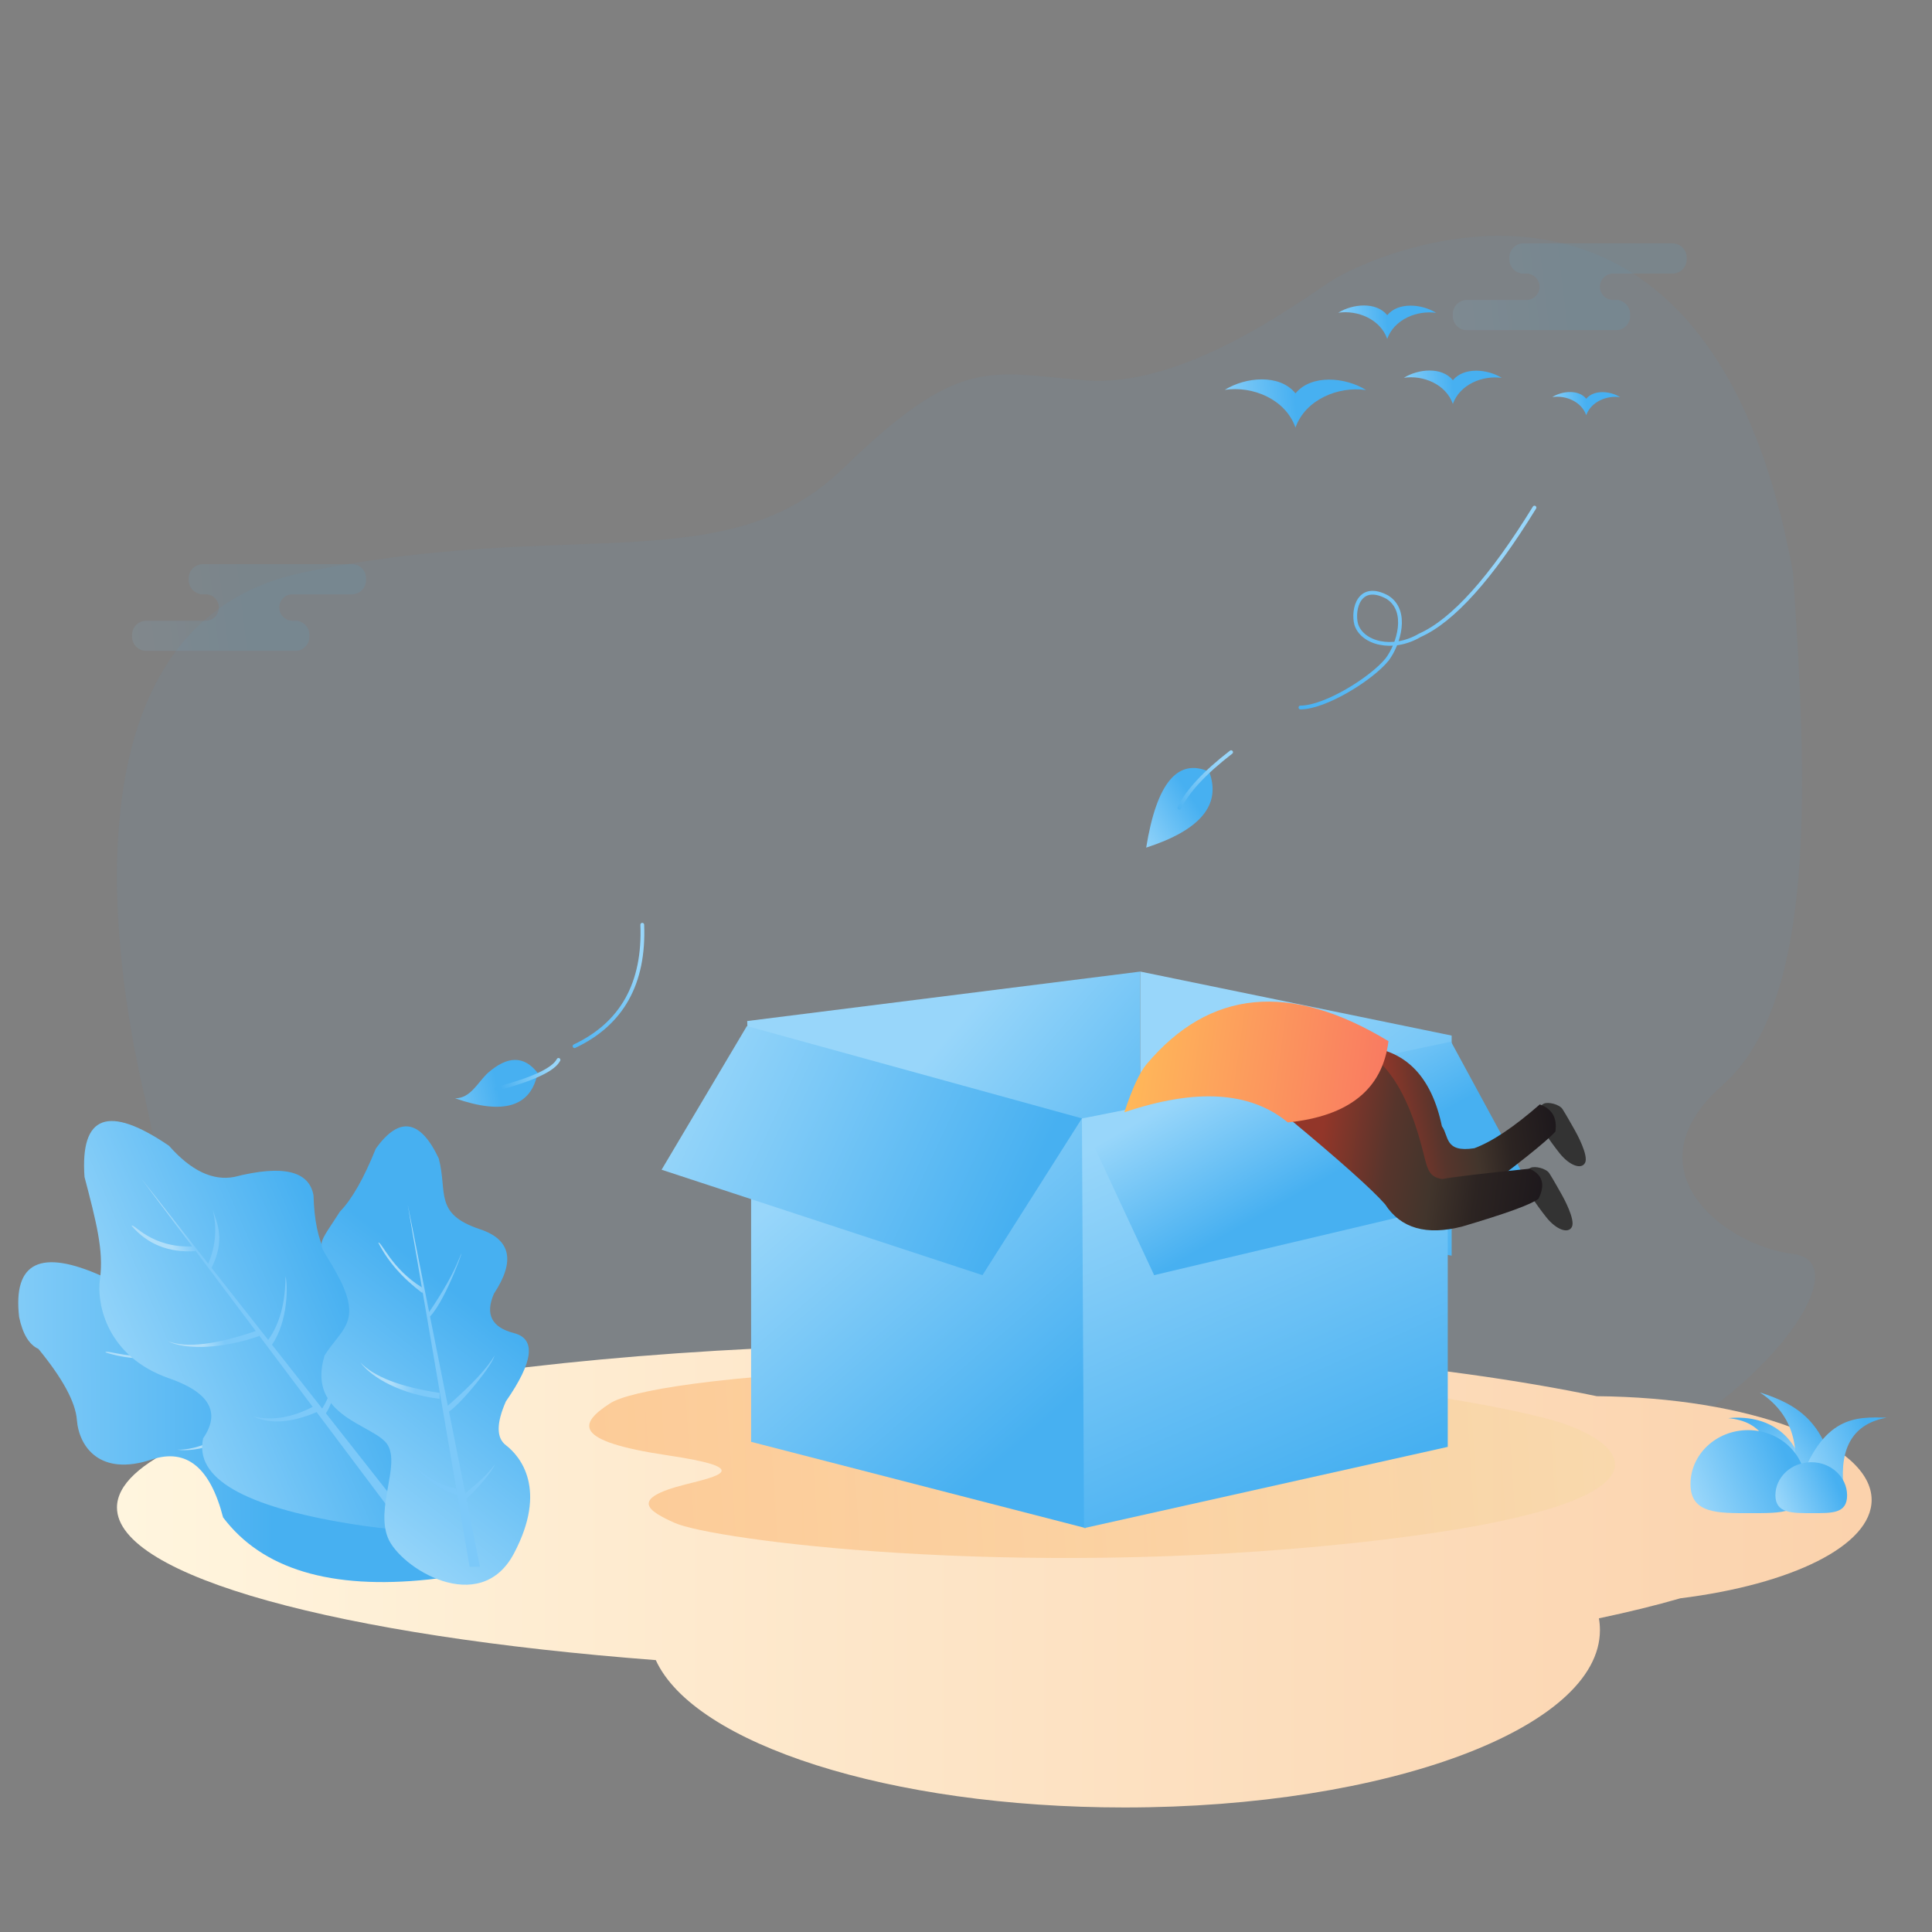 <svg width="1024px" height="1024px" viewBox="0 0 1024 1024" version="1.1" xmlns="http://www.w3.org/2000/svg" xmlns:xlink="http://www.w3.org/1999/xlink">
  <rect x="0" y="0" width="1024" height="1024" fill="#808080" stroke="none"/>
  <title>暂无数据</title>
  <defs>
      <linearGradient x1="-13.582%" y1="50%" x2="50%" y2="47.203%" id="linearGradient-1">
          <stop stop-color="#98D6FA" offset="0%"></stop>
          <stop stop-color="#47B0F1" offset="100%"></stop>
      </linearGradient>
      <linearGradient x1="-9.33772794e-14%" y1="-3.106%" x2="100%" y2="-3.106%" id="linearGradient-2">
          <stop stop-color="#FFF5DE" offset="0%"></stop>
          <stop stop-color="#FBD2AC" offset="100%"></stop>
      </linearGradient>
      <linearGradient x1="-13.582%" y1="50%" x2="50%" y2="47.628%" id="linearGradient-3">
          <stop stop-color="#98D6FA" offset="0%"></stop>
          <stop stop-color="#47B0F1" offset="100%"></stop>
      </linearGradient>
      <linearGradient x1="-13.582%" y1="50%" x2="50%" y2="47.629%" id="linearGradient-4">
          <stop stop-color="#98D6FA" offset="0%"></stop>
          <stop stop-color="#47B0F1" offset="100%"></stop>
      </linearGradient>
      <linearGradient x1="-13.582%" y1="50%" x2="50%" y2="47.63%" id="linearGradient-5">
          <stop stop-color="#98D6FA" offset="0%"></stop>
          <stop stop-color="#47B0F1" offset="100%"></stop>
      </linearGradient>
      <linearGradient x1="-13.582%" y1="50%" x2="50%" y2="43.423%" id="linearGradient-6">
          <stop stop-color="#98D6FA" offset="0%"></stop>
          <stop stop-color="#47B0F1" offset="100%"></stop>
      </linearGradient>
      <linearGradient x1="43.14%" y1="-6.452%" x2="60.337%" y2="0%" id="linearGradient-7">
          <stop stop-color="#AFDEF9" offset="3.157%"></stop>
          <stop stop-color="#7CC9F9" offset="100%"></stop>
      </linearGradient>
      <linearGradient x1="5.92%" y1="60.857%" x2="59.966%" y2="37.054%" id="linearGradient-8">
          <stop stop-color="#98D6FA" offset="0%"></stop>
          <stop stop-color="#47B0F1" offset="100%"></stop>
      </linearGradient>
      <linearGradient x1="44.493%" y1="-6.452%" x2="58.298%" y2="0%" id="linearGradient-9">
          <stop stop-color="#AFDEF9" offset="3.157%"></stop>
          <stop stop-color="#7CC9F9" offset="100%"></stop>
      </linearGradient>
      <linearGradient x1="28.404%" y1="87.008%" x2="50%" y2="30.481%" id="linearGradient-10">
          <stop stop-color="#98D6FA" offset="0%"></stop>
          <stop stop-color="#47B0F1" offset="100%"></stop>
      </linearGradient>
      <linearGradient x1="80.177%" y1="78.124%" x2="40.161%" y2="1.204%" id="linearGradient-11">
          <stop stop-color="#98D6FA" offset="0%"></stop>
          <stop stop-color="#47B0F1" offset="100%"></stop>
      </linearGradient>
      <linearGradient x1="16.964%" y1="77.603%" x2="73.111%" y2="27.31%" id="linearGradient-12">
          <stop stop-color="#98D6FA" offset="0%"></stop>
          <stop stop-color="#47B0F1" offset="100%"></stop>
      </linearGradient>
      <linearGradient x1="0%" y1="66.879%" x2="84.978%" y2="36.126%" id="linearGradient-13">
          <stop stop-color="#98D6FA" offset="0%"></stop>
          <stop stop-color="#47B0F1" offset="100%"></stop>
      </linearGradient>
      <linearGradient x1="0%" y1="64.362%" x2="84.978%" y2="38.195%" id="linearGradient-14">
          <stop stop-color="#98D6FA" offset="0%"></stop>
          <stop stop-color="#47B0F1" offset="100%"></stop>
      </linearGradient>
      <linearGradient x1="0%" y1="63.935%" x2="84.978%" y2="38.545%" id="linearGradient-15">
          <stop stop-color="#98D6FA" offset="0%"></stop>
          <stop stop-color="#47B0F1" offset="100%"></stop>
      </linearGradient>
      <linearGradient x1="0%" y1="-11.765%" x2="100%" y2="-11.765%" id="linearGradient-16">
          <stop stop-color="#F5DDA7" offset="0%"></stop>
          <stop stop-color="#FA9A41" offset="100%"></stop>
      </linearGradient>
      <linearGradient x1="50%" y1="28.34%" x2="-27.185%" y2="68.841%" id="linearGradient-17">
          <stop stop-color="#98D6FA" offset="0%"></stop>
          <stop stop-color="#47B0F1" offset="100%"></stop>
      </linearGradient>
      <linearGradient x1="50%" y1="2.14%" x2="-27.185%" y2="91.633%" id="linearGradient-18">
          <stop stop-color="#98D6FA" offset="0%"></stop>
          <stop stop-color="#47B0F1" offset="100%"></stop>
      </linearGradient>
      <linearGradient x1="72.928%" y1="22.676%" x2="33.031%" y2="90.645%" id="linearGradient-19">
          <stop stop-color="#98D6FA" offset="0%"></stop>
          <stop stop-color="#47B0F1" offset="100%"></stop>
      </linearGradient>
      <linearGradient x1="56.829%" y1="7.67%" x2="28.734%" y2="90.645%" id="linearGradient-20">
          <stop stop-color="#98D6FA" offset="0%"></stop>
          <stop stop-color="#47B0F1" offset="100%"></stop>
      </linearGradient>
      <linearGradient x1="84.988%" y1="31.472%" x2="50%" y2="63.611%" id="linearGradient-21">
          <stop stop-color="#98D6FA" offset="0%"></stop>
          <stop stop-color="#47B0F1" offset="100%"></stop>
      </linearGradient>
      <linearGradient x1="100%" y1="40.405%" x2="12.995%" y2="64.273%" id="linearGradient-22">
          <stop stop-color="#98D6FA" offset="0%"></stop>
          <stop stop-color="#47B0F1" offset="100%"></stop>
      </linearGradient>
      <linearGradient x1="68.572%" y1="43.753%" x2="0%" y2="30.133%" id="linearGradient-23">
          <stop stop-color="#923629" offset="0%"></stop>
          <stop stop-color="#57352C" offset="30%"></stop>
          <stop stop-color="#42352C" offset="50%"></stop>
          <stop stop-color="#2C2422" offset="70%"></stop>
          <stop stop-color="#1D181C" offset="100%"></stop>
      </linearGradient>
      <linearGradient x1="86.275%" y1="-2.805%" x2="-2.70574742e-12%" y2="-2.805%" id="linearGradient-24">
          <stop stop-color="#923629" offset="0%"></stop>
          <stop stop-color="#57352C" offset="30%"></stop>
          <stop stop-color="#42352C" offset="50%"></stop>
          <stop stop-color="#2C2422" offset="70%"></stop>
          <stop stop-color="#1D181C" offset="100%"></stop>
      </linearGradient>
      <linearGradient x1="100%" y1="-2.97%" x2="0.581%" y2="-2.97%" id="linearGradient-25">
          <stop stop-color="#FFB859" offset="0%"></stop>
          <stop stop-color="#F97B61" offset="100%"></stop>
      </linearGradient>
      <linearGradient x1="-22.36%" y1="87.008%" x2="50%" y2="30.481%" id="linearGradient-26">
          <stop stop-color="#98D6FA" offset="0%"></stop>
          <stop stop-color="#47B0F1" offset="100%"></stop>
      </linearGradient>
      <linearGradient x1="84.081%" y1="25.43%" x2="6.798%" y2="124.629%" id="linearGradient-27">
          <stop stop-color="#98D6FA" offset="0%"></stop>
          <stop stop-color="#47B0F1" offset="100%"></stop>
      </linearGradient>
      <linearGradient x1="89.443%" y1="32.074%" x2="0%" y2="104.448%" id="linearGradient-28">
          <stop stop-color="#98D6FA" offset="0%"></stop>
          <stop stop-color="#47B0F1" offset="100%"></stop>
      </linearGradient>
      <linearGradient x1="62.334%" y1="25.43%" x2="34.365%" y2="124.629%" id="linearGradient-29">
          <stop stop-color="#98D6FA" offset="0%"></stop>
          <stop stop-color="#47B0F1" offset="100%"></stop>
      </linearGradient>
      <linearGradient x1="-54.081%" y1="61.949%" x2="50%" y2="43.698%" id="linearGradient-30">
          <stop stop-color="#98D6FA" offset="0%"></stop>
          <stop stop-color="#47B0F1" offset="100%"></stop>
      </linearGradient>
      <linearGradient x1="89.443%" y1="44.632%" x2="0%" y2="66.305%" id="linearGradient-31">
          <stop stop-color="#98D6FA" offset="0%"></stop>
          <stop stop-color="#47B0F1" offset="100%"></stop>
      </linearGradient>
  </defs>
  <g id="暂无数据" stroke="none" stroke-width="1" fill="none" fill-rule="evenodd">
      <rect id="矩形" fill="#FFFFFF" opacity="0" x="0" y="0" width="1024" height="1024"></rect>
      <g id="背景" transform="translate(-10.925, 125)" fill-rule="nonzero">
          <path d="M87.722,456.767 C80.049,423.672 30.102,208.146 171.323,178.513 C312.544,148.879 395.973,183.393 458.024,123.052 C520.075,62.71 535.549,72.614 586.516,76.605 C637.482,80.596 696.552,37.039 716.4,23.955 C736.249,10.872 915.459,-73.307 961.277,178.513 C968.518,287.384 974.535,405.497 923.838,450.237 C873.141,494.978 924.765,535.151 961.277,539.616 C997.789,544.08 944.207,620.526 859.876,653.902 C803.805,679.056 441.116,751.18 223.92,677.041 C119.04,632.125 95.395,489.862 87.722,456.767 Z" id="路径-58" fill="#47B0F1" opacity="0.05"></path>
          <path d="M168.925,204 L168.926,204.15 C172.349,204.845 174.925,207.872 174.925,211.5 L174.925,212.5 C174.925,216.642 171.568,220 167.425,220 L88.425,220 C84.283,220 80.925,216.642 80.925,212.5 L80.925,211.5 C80.925,207.358 84.283,204 88.425,204 L119.925,204 C123.711,204 126.794,200.995 126.921,197.241 L126.925,197 C126.925,193.215 123.921,190.131 120.166,190.004 L119.925,190 L116.925,190 L116.926,189.85 C113.502,189.155 110.925,186.129 110.925,182.5 L110.925,181.5 C110.925,177.358 114.283,174 118.425,174 L197.425,174 C201.568,174 204.925,177.358 204.925,181.5 L204.925,182.5 C204.925,186.642 201.568,190 197.425,190 L165.925,190 C162.14,190 159.056,193.005 158.929,196.759 L158.925,197 C158.925,200.785 161.93,203.869 165.685,203.996 L165.925,204 L168.925,204 Z" id="形状结合" fill="url(#linearGradient-1)" opacity="0.1"></path>
          <path d="M868.925,34 L868.926,34.15 C872.349,34.845 874.925,37.872 874.925,41.5 L874.925,42.5 C874.925,46.642 871.568,50 867.425,50 L788.425,50 C784.283,50 780.925,46.642 780.925,42.5 L780.925,41.5 C780.925,37.358 784.283,34 788.425,34 L819.925,34 C823.711,34 826.794,30.995 826.921,27.241 L826.925,27 C826.925,23.215 823.921,20.131 820.166,20.004 L819.925,20 L816.925,20 L816.926,19.85 C813.502,19.155 810.925,16.129 810.925,12.5 L810.925,11.5 C810.925,7.358 814.283,4 818.425,4 L897.425,4 C901.568,4 904.925,7.358 904.925,11.5 L904.925,12.5 C904.925,16.642 901.568,20 897.425,20 L865.925,20 C862.14,20 859.056,23.005 858.929,26.759 L858.925,27 C858.925,30.785 861.93,33.869 865.685,33.996 L865.925,34 L868.925,34 Z" id="形状结合" fill="url(#linearGradient-1)" opacity="0.1"></path>
          <path d="M525.442,587 C656.547,587 774.703,597.788 857.228,615.013 C937.989,615.66 1002.925,640.031 1002.925,670 C1002.925,694.23 960.479,714.8 901.536,722.132 C888.569,725.885 874.13,729.433 858.379,732.746 C858.74,734.812 858.925,736.898 858.925,739 C858.925,790.915 746.101,833 606.925,833 C482.273,833 378.759,799.24 358.513,754.894 C191.123,742.129 72.925,710.721 72.925,674 C72.925,625.951 275.293,587 525.442,587 Z" id="形状结合" fill="url(#linearGradient-2)"></path>
          <g id="大雁" transform="translate(660.1, 36.907)">
              <path d="M37.431,64.742 L37.431,64.645 C32.106,49.607 14.736,42.531 0,44.715 C10.926,37.92 28.964,36.111 37.434,46.528 L37.434,46.619 C45.892,36.292 64.027,38.014 74.869,44.806 C60.146,42.722 42.772,49.788 37.434,64.736 L37.431,64.742 Z" id="路径" fill="url(#linearGradient-3)"></path>
              <path d="M120.86,52.201 L120.86,52.138 C117.161,41.714 105.129,36.818 94.913,38.323 C102.485,33.615 114.99,32.359 120.86,39.579 L120.86,39.643 C126.731,32.486 139.292,33.679 146.807,38.387 C136.592,36.942 124.566,41.841 120.86,52.201 L120.86,52.201 Z" id="路径" fill="url(#linearGradient-4)"></path>
              <path d="M86.068,17.723 L86.068,17.66 C82.368,7.236 70.336,2.34 60.121,3.845 C67.692,-0.863 80.198,-2.119 86.068,5.101 L86.068,5.165 C91.938,-1.992 104.5,-0.799 112.015,3.909 C101.8,2.464 89.774,7.363 86.068,17.723 L86.068,17.723 Z" id="路径" fill="url(#linearGradient-4)"></path>
              <path d="M191.549,58.162 L191.549,58.118 C188.986,50.894 180.641,47.496 173.562,48.542 C178.812,45.278 187.48,44.407 191.549,49.413 L191.549,49.457 C195.621,44.494 204.327,45.322 209.536,48.585 C202.457,47.58 194.111,50.981 191.549,58.162 Z" id="路径" fill="url(#linearGradient-5)"></path>
          </g>
          <g id="绿植" transform="translate(0, 469.158)">
              <path d="M53.458,97.785 C18.721,88.992 5.515,98.645 13.84,126.743 C17.277,135.307 21.618,140.268 26.863,141.625 C42.227,154.803 51.092,165.971 53.458,175.129 C57.007,188.865 70.62,202.734 96.165,188.931 C113.195,179.729 127.391,187.611 138.753,212.577 C163.919,236.006 201.647,240.486 251.936,226.016 C302.225,211.545 294.797,188.487 229.652,156.84 C212.85,153.407 200.182,151.69 191.648,151.69 C183.115,151.69 177.463,143.374 174.694,126.743 C172.893,116.348 164.033,110.087 148.112,107.96 C132.192,105.833 124.548,99.351 125.18,88.512 C112.588,75.546 100.29,75.546 88.286,88.512 C76.282,101.477 64.673,104.569 53.458,97.785 Z" id="路径-61" fill="url(#linearGradient-6)" transform="translate(148.112, 156.545) rotate(10) translate(-148.112, -156.545)"></path>
              <path d="M128.358,61.877 L139.709,118.792 C147.102,107.926 152.424,98.448 155.673,90.358 C160.484,78.376 149.169,111.841 140.173,121.127 L149.636,168.579 C149.646,168.513 149.656,168.45 149.668,168.389 C162.678,156.949 170.895,148.099 174.319,141.839 C173.679,146.284 157.477,166.541 150.225,171.539 L158.93,215.183 C158.957,214.862 158.98,214.651 158.98,214.651 C158.98,214.651 170.424,205.903 174.319,199.625 C174.069,202.242 164.305,213.58 159.443,217.758 L166.625,253.775 L161.152,253.775 L154.642,215.683 C145.057,213.217 136.255,205.49 132.633,201.122 C140.695,207.832 147.787,211.533 153.909,212.227 C154.031,213.307 154.243,214.271 154.546,215.121 L136.215,107.845 C136.199,108.141 136.168,108.434 136.124,108.725 C125.506,100.731 117.715,91.816 112.751,81.98 C114.522,81.397 119.762,95.83 135.849,105.713 L128.358,61.877 Z M103.239,145.45 C110.477,153.117 124.487,158.515 145.269,161.642 C145.199,162.544 145.199,163.59 145.269,164.779 C125.056,162.407 109.417,153.794 103.239,145.45 Z" id="形状结合" fill="url(#linearGradient-7)" transform="translate(138.779, 157.826) rotate(-45) translate(-138.779, -157.826)"></path>
              <path d="M100.497,13.119 C68.329,-8.772 53.401,-3.267 55.714,29.635 C61.903,53.203 65.962,68.958 63.932,83.404 C61.903,97.85 68.247,125.15 100.497,136.353 C121.996,143.821 128.035,154.418 118.612,168.144 C113.881,189.218 139.957,204.343 196.839,213.52 C282.163,227.285 261.833,195.653 239.897,161.365 C224.027,145.48 221.903,135.784 221.903,123.644 C221.903,111.504 233.519,91.66 200.144,83.404 C185.487,80.072 177.802,65.414 177.089,39.43 C174.783,26.37 160.792,23.105 135.116,29.635 C123.695,31.83 112.155,26.325 100.497,13.119 Z" id="路径-65" fill="url(#linearGradient-8)"></path>
              <path d="M132.266,14.867 L144.367,70.896 L144.503,70.777 C152.075,64.083 156.911,55.952 159.013,46.384 L159.078,46.075 L159.072,46.119 C157.985,53.675 158.206,63.427 144.963,73.65 L155.215,121.129 L155.508,120.971 C164.596,115.963 172.169,107.249 178.227,94.829 C177.585,99.291 168.97,117.023 155.897,124.284 L164.982,166.351 C167.637,164.741 174.635,159.979 178.227,152.614 C176.551,158.076 173.285,164.91 165.661,169.49 L179.068,231.573 L173.471,228.843 L161.516,166.766 C141.555,165.76 133.722,158.289 130.145,153.976 C138.031,160.538 148.269,163.662 160.859,163.348 L151.768,116.141 C151.777,116.475 151.792,116.822 151.813,117.182 C131.6,114.809 113.325,106.784 107.147,98.439 C114.385,106.107 129.274,111.308 151.813,114.044 L151.354,113.988 L141.226,61.383 C141.209,61.566 141.187,61.747 141.16,61.928 C128.078,56.516 119.911,47.53 116.659,34.97 C118.428,34.387 120.784,50.118 140.745,58.903 L132.266,14.867 Z" id="形状结合" fill="url(#linearGradient-9)" transform="translate(143.107, 123.22) rotate(-26) translate(-143.107, -123.22)"></path>
              <path d="M210.126,14.595 C222.545,-2.665 233.663,-0.914 243.478,19.849 C248.237,37.79 240.722,49.197 265.298,57.352 C281.683,62.789 284.162,74.172 272.736,91.5 C267.964,102.404 271.49,109.374 283.314,112.409 C295.137,115.444 293.715,127.517 279.047,148.628 C273.962,160.201 273.962,167.935 279.047,171.828 C286.674,177.667 301.329,195.179 283.314,229.219 C265.298,263.259 222.854,236.823 216.49,220.818 C210.126,204.813 222.854,182.767 216.49,171.828 C210.126,160.888 173.025,157.121 182.937,124.311 C191.186,110.887 202.671,107.007 191.141,84.15 C179.611,61.293 176.684,70.477 191.141,47.961 C197.453,41.491 203.782,30.369 210.126,14.595 Z" id="路径-96" fill="url(#linearGradient-10)"></path>
              <path d="M227.031,44.349 L238.382,101.264 C245.776,90.398 251.097,80.92 254.346,72.83 C259.158,60.848 247.843,94.313 238.847,103.599 L248.31,151.051 C248.319,150.985 248.33,150.922 248.341,150.861 C261.351,139.42 269.568,130.571 272.993,124.311 C272.353,128.755 256.15,149.013 248.899,154.011 L257.603,197.655 C257.631,197.334 257.654,197.123 257.654,197.123 C257.654,197.123 269.097,188.375 272.993,182.097 C272.742,184.713 262.979,196.052 258.116,200.23 L265.298,236.247 L259.825,236.247 L253.315,198.155 C243.73,195.689 234.928,187.962 231.306,183.594 C239.369,190.304 246.461,194.005 252.582,194.698 C252.704,195.779 252.917,196.743 253.219,197.593 L234.888,90.317 C234.872,90.613 234.842,90.906 234.798,91.197 C224.179,83.203 216.388,74.288 211.425,64.452 C213.195,63.869 218.436,78.302 234.522,88.185 L227.031,44.349 Z M201.912,127.922 C209.15,135.589 223.16,140.986 243.943,144.114 C243.872,145.016 243.872,146.062 243.943,147.251 C223.729,144.879 208.09,136.266 201.912,127.922 Z" id="形状结合" fill="url(#linearGradient-7)"></path>
          </g>
          <g id="石头" transform="translate(906.925, 613)">
              <path d="M42.396,49.516 C45.302,27.313 37.837,15.352 20,13.632 C44.142,11.325 60.124,26.017 60.382,49.516 C55.377,49.691 49.382,49.691 42.396,49.516 Z" id="路径-38" fill="url(#linearGradient-11)"></path>
              <path d="M54.121,49.647 C58.834,27.241 53.037,10.692 36.731,0 C57.552,6.567 72.511,16.435 77.373,49.647 C71.019,50.118 63.268,50.118 54.121,49.647 Z" id="路径-39" fill="url(#linearGradient-12)"></path>
              <path d="M81.068,50 C78.983,28.704 86.627,16.503 104,13.395 C87.886,12.987 69.911,11.906 57.052,50 C67.95,49.65 75.955,49.65 81.068,50 Z" id="路径-40" fill="url(#linearGradient-13)"></path>
              <path d="M31.412,63.999 C48.257,63.999 61,64.409 61,48.609 C61,32.809 47.345,20 30.5,20 C13.655,20 0,32.809 0,48.609 C0,64.409 14.568,63.999 31.412,63.999 Z" id="椭圆形" fill="url(#linearGradient-14)"></path>
              <path d="M64.568,63.999 C75.062,63.999 83,64.251 83,54.555 C83,44.86 74.493,37 64,37 C53.507,37 45,44.86 45,54.555 C45,64.251 54.075,63.999 64.568,63.999 Z" id="椭圆形备份-6" fill="url(#linearGradient-15)"></path>
          </g>
      </g>
      <path d="M814.521,755.313 C769.075,765.344 789.252,768.255 806.289,771.291 C837.57,776.867 826.503,784.252 813.549,791.226 C794.376,801.548 637.687,833.661 455.266,826.993 C285.16,820.787 300.788,788.627 339.006,771.996 C369.794,758.631 511.02,723.654 682.866,717.979 C786.275,714.549 832.725,719.857 843.166,725.6 C860.434,735.114 865.121,744.14 814.521,755.313 Z" id="路径" fill="url(#linearGradient-16)" fill-rule="nonzero" opacity="0.4" transform="translate(584.619, 772.396) scale(-1, 1) rotate(4) translate(-584.619, -772.396)"></path>
      <g id="人物" transform="translate(603.329, 662.448) scale(-1, 1) translate(-603.329, -662.448) translate(350.658, 514.959)" fill-rule="nonzero">
          <g id="盒子" transform="translate(45.342, 0)">
              <polygon id="路径" fill="url(#linearGradient-17)" points="414.619 26.211 206.278 0 206.278 103.944 411.291 127.892"></polygon>
              <polygon id="路径" fill="url(#linearGradient-18)" points="41.256 33.918 206.253 0 206.278 116.869 41.256 150.583"></polygon>
              <polygon id="路径" fill="url(#linearGradient-19)" points="235.157 78.741 412.556 33.004 412.556 249.242 235.157 294.978"></polygon>
              <polygon id="路径" fill="url(#linearGradient-20)" points="43.318 39.193 237.22 77.866 236.092 294.978 43.318 251.914"></polygon>
              <polygon id="路径" fill="url(#linearGradient-21)" points="237.22 78.754 41.601 37.13 0 113.8 198.942 160.897"></polygon>
              <polygon id="路径" fill="url(#linearGradient-22)" points="237.22 77.804 414.796 28.879 460 105.021 289.918 160.897"></polygon>
          </g>
          <g transform="translate(132.781, 77.289) rotate(-8) translate(-132.781, -77.289) translate(6.355, 22.789)">
              <path d="M5.467,82.904 C5.58,87.193 4.62,89.337 6.018,91.419 C7.416,93.5 13.226,95.413 16.056,94.005 C19.643,92.221 25.635,88.745 27.342,87.802 C29.048,86.86 40.616,80.084 40.905,75.812 C41.194,71.541 34.493,70.272 26.59,73.236 C18.688,76.201 7.685,81.412 7.685,81.412 L5.467,82.904 Z" id="路径" fill="#333333" transform="translate(23.082, 83.055) rotate(157) translate(-23.082, -83.055)"></path>
              <path d="M3.267,48.261 C3.38,52.55 2.42,54.694 3.818,56.775 C5.216,58.857 11.026,60.77 13.856,59.362 C17.443,57.578 23.435,54.101 25.142,53.159 C26.848,52.217 38.416,45.441 38.705,41.169 C38.994,36.897 32.293,35.629 24.39,38.593 C16.488,41.557 5.485,46.768 5.485,46.768 L3.267,48.261 Z" id="路径" fill="#333333" transform="translate(20.882, 48.412) rotate(157) translate(-20.882, -48.412)"></path>
              <path d="M130.983,17.291 C109.436,16.348 94.157,28.398 85.147,53.442 C80.708,57.909 81.938,67.253 66.517,62.581 C57.674,57.823 47.293,48.549 35.375,34.758 C28.584,36.179 25.189,40.541 25.189,47.843 C29.196,53.811 42.972,68.345 66.517,91.444 C82.128,103.184 94.856,100.539 104.7,83.508 C109.1,73.332 125.636,59.575 154.308,42.238 L130.983,17.291 Z" id="路径-114" fill="url(#linearGradient-23)"></path>
              <path d="M145.6,17.348 C125.425,16.212 108.363,32.157 94.412,65.181 C89.991,75.188 89.38,81.297 80.928,81.087 C76.227,79.41 61.269,75.465 36.055,69.252 C28.764,71.322 26.448,76.365 29.107,84.381 C32.464,87.851 45.084,94.557 66.966,104.501 C85.145,112.066 99.225,110.091 109.208,98.578 C117.15,91.718 136.354,78.893 166.822,60.104 L145.6,17.348 Z" id="路径-113" fill="url(#linearGradient-24)"></path>
              <path d="M119.476,12.717 C175.453,-11.289 217.207,-1.307 244.738,42.661 C247.784,47.471 250.489,56.422 252.853,69.516 C217.052,51.535 188.205,49.295 166.313,62.795 C134.643,54.99 119.031,38.298 119.476,12.717 Z" id="路径-112" fill="url(#linearGradient-25)"></path>
          </g>
      </g>
      <g id="落叶" transform="translate(241.221, 269.03)">
          <path d="M399.666,139.988 C382.931,132.594 371.804,146.009 366.283,180.231 C395.078,170.908 406.206,157.494 399.666,139.988 Z" id="路径-15" fill="url(#linearGradient-26)" fill-rule="nonzero"></path>
          <path d="M411.294,129.635 C397.269,140.455 388.132,150.285 383.882,159.124" id="路径-16" stroke="url(#linearGradient-27)" stroke-width="2" stroke-linecap="round"></path>
          <path d="M572.09,0 C549.116,37.328 528.862,59.894 511.328,67.698 C496.779,76.258 480.719,71.848 477.595,61.864 C475.53,53.827 479.199,39.504 494.045,47.451 C505.691,54.733 499.984,72.533 494.045,80.431 C485.831,90.65 461.191,105.959 448.038,105.959" id="路径-2" stroke="url(#linearGradient-28)" stroke-width="2" stroke-linecap="round"></path>
          <path d="M99.198,221.1 C100.423,252.126 88.454,273.582 63.291,285.466" id="路径-17" stroke="url(#linearGradient-29)" stroke-width="2" stroke-linecap="round"></path>
          <path d="M43.719,299.629 C36.61,290.439 27.828,290.439 17.372,299.629 C11.842,304.812 8.195,313.101 0,313.101 C25.698,322.061 40.271,317.57 43.719,299.629 Z" id="路径-18" fill="url(#linearGradient-30)" fill-rule="nonzero"></path>
          <path d="M54.803,292.736 C52.168,297.869 41.187,303.001 21.859,308.134" id="路径-19" stroke="url(#linearGradient-31)" stroke-width="2" stroke-linecap="round"></path>
      </g>
  </g>
</svg>